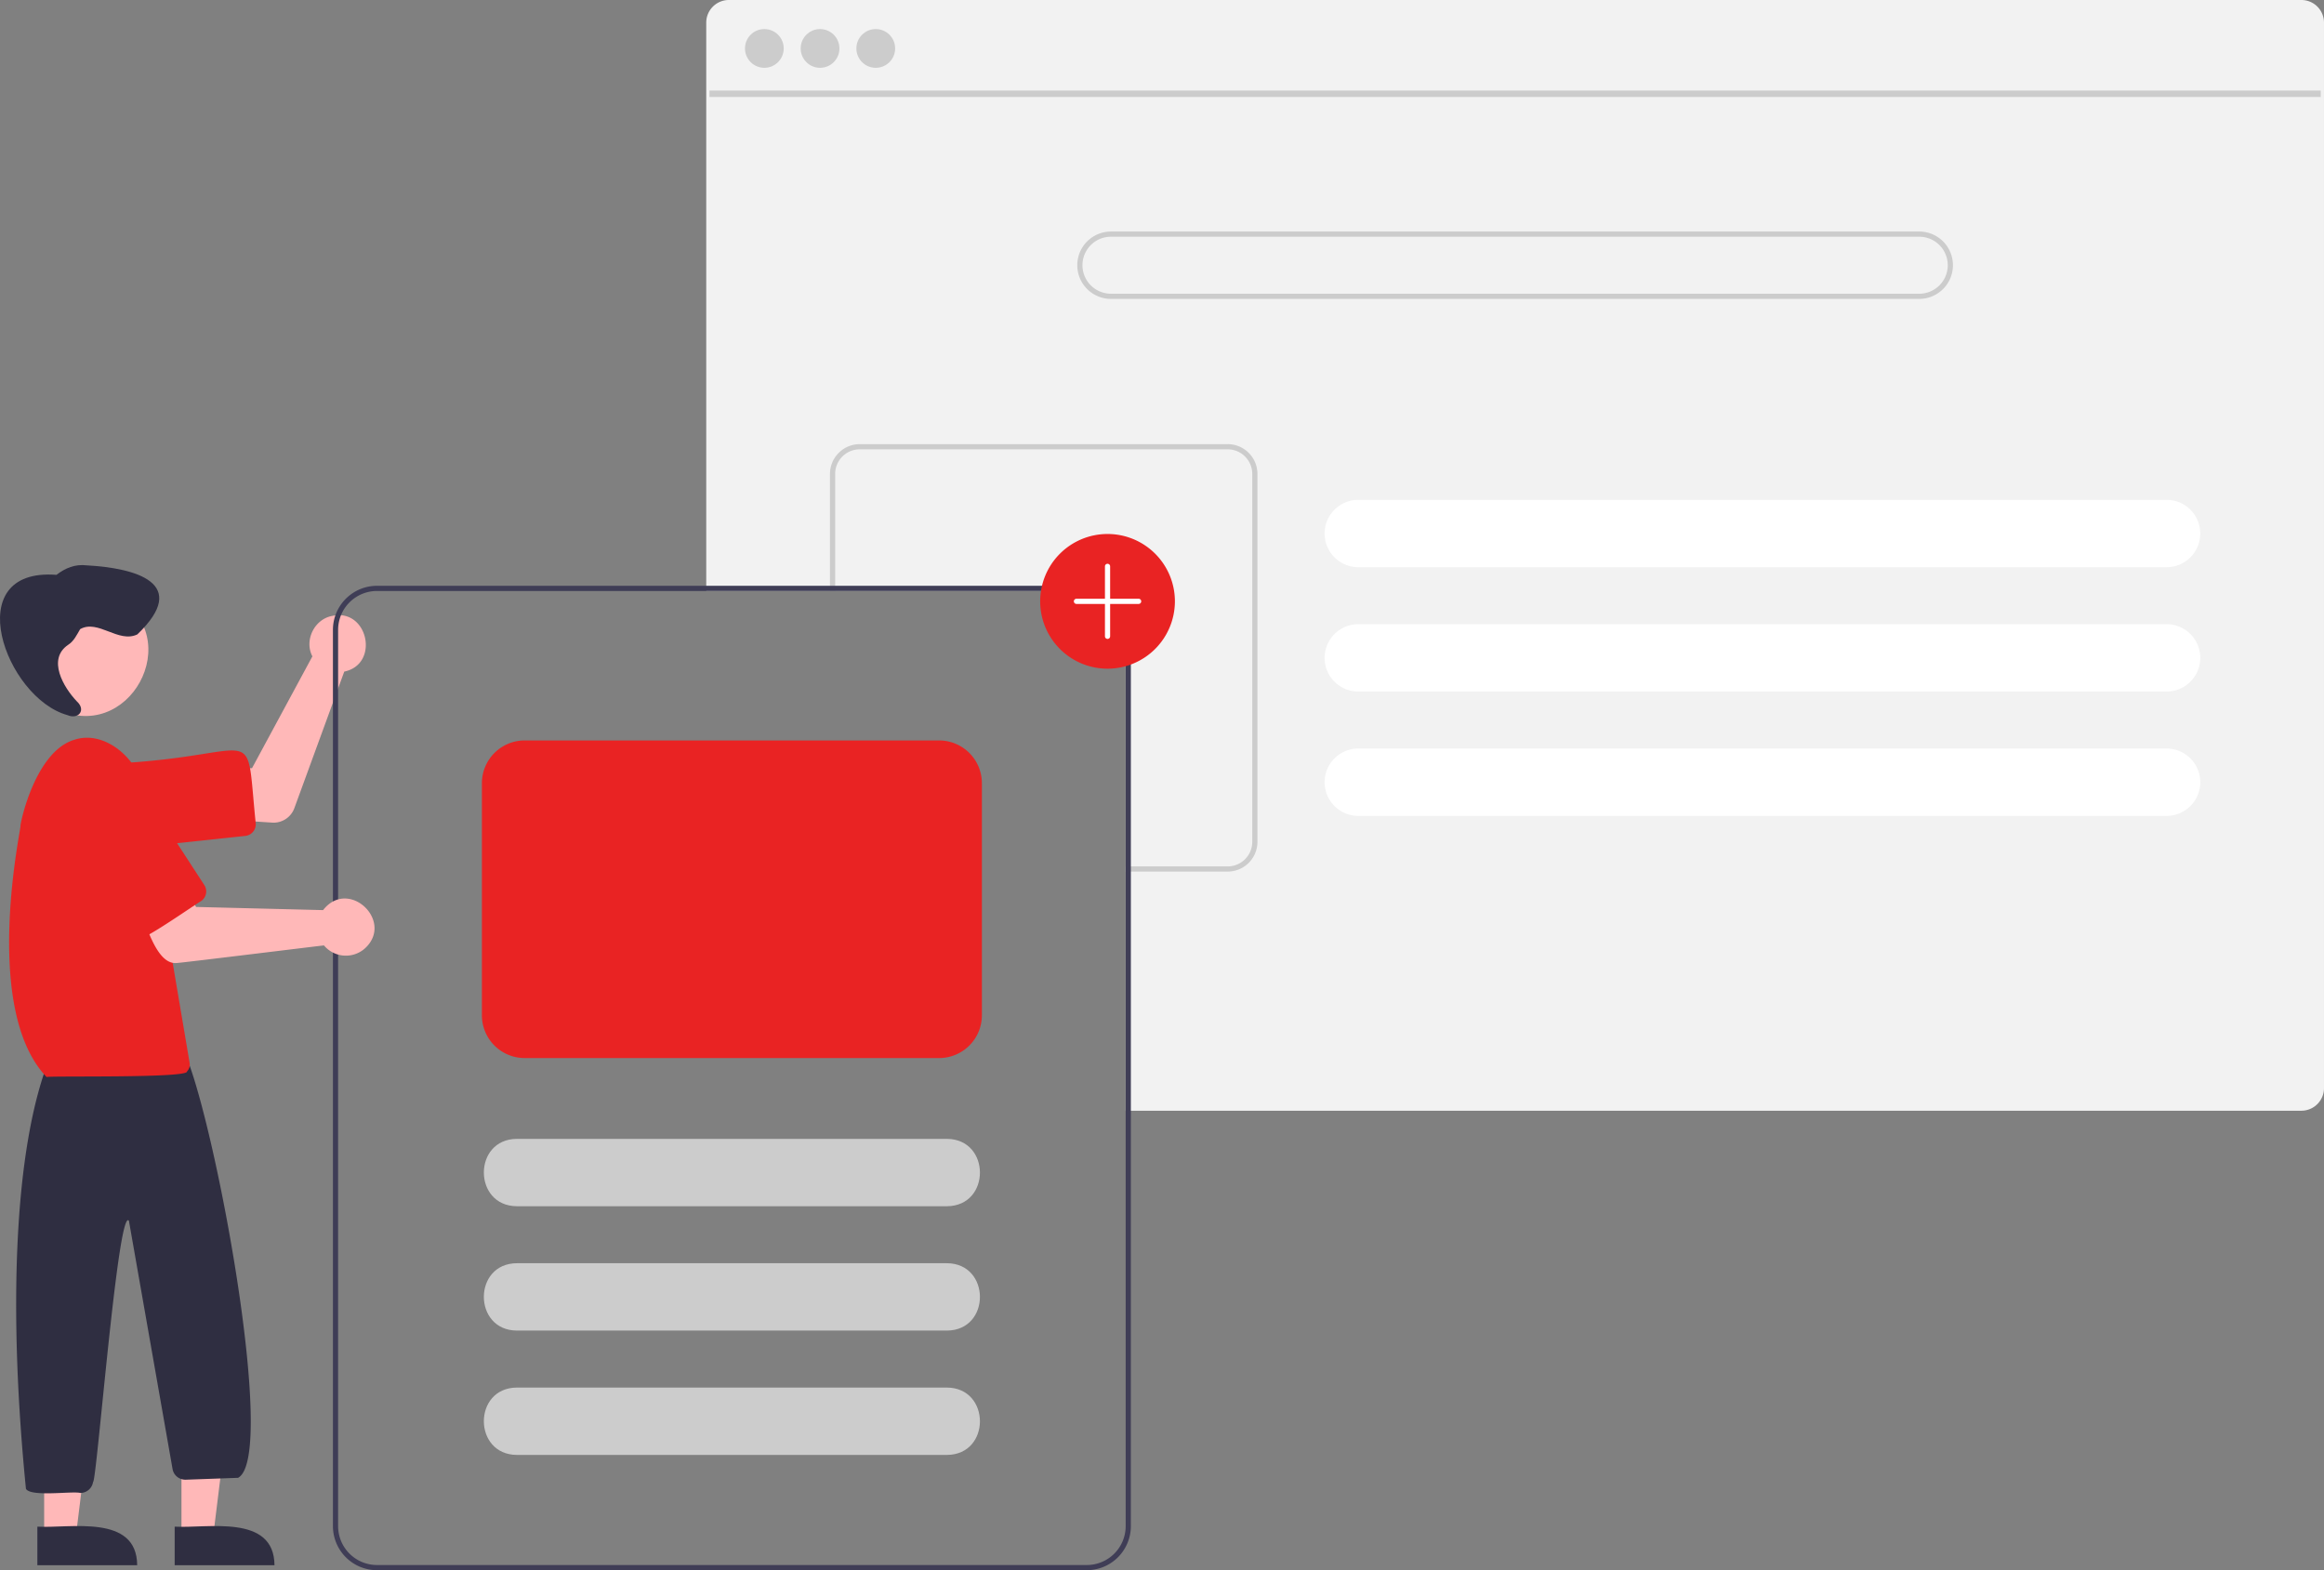 <svg data-name="Layer 1" height="606.13" id="e206c98e-a062-454f-98a1-36dd7d468c34"
    viewBox="0 0 897.059 606.13" width="897.059" xmlns="http://www.w3.org/2000/svg">
    <rect x="0" y="0" width="897.059" height="606.13" fill="#808080" stroke="none"/>
    <path
        d="M1039.799,146.935h-607a8.727,8.727,0,0,0-8.72,8.72v219.41h146.9a15.018,15.018,0,0,1,15,15v185.63h453.82a8.712,8.712,0,0,0,6.63-3.06,2.044,2.044,0,0,0,.19-.24,8.166,8.166,0,0,0,1.25-2.11,8.507,8.507,0,0,0,.66-3.31V155.655A8.73,8.73,0,0,0,1039.799,146.935Z"
        fill="#f2f2f2" transform="translate(-151.471 -146.935)" />
    <rect fill="#ccc" height="2.493" width="621.957" x="273.85" y="34.951" />
    <circle cx="295.039" cy="18.698" fill="#ccc" r="7.478" />
    <circle cx="316.539" cy="18.698" fill="#ccc" r="7.478" />
    <circle cx="338.04" cy="18.698" fill="#ccc" r="7.478" />
    <path
        d="M892.299,236.315h-312a13,13,0,0,0,0,26h312a13,13,0,0,0,0-26Zm0,24h-312a11,11,0,0,1,0-22h312a11,11,0,0,1,0,22Z"
        fill="#ccc" transform="translate(-151.471 -146.935)" />
    <path d="M987.77,339.885h-312a13,13,0,0,0,0,26h312a13,13,0,0,0,0-26Z" fill="#fff"
        transform="translate(-151.471 -146.935)" />
    <path d="M987.77,387.885h-312a13,13,0,0,0,0,26h312a13,13,0,0,0,0-26Z" fill="#fff"
        transform="translate(-151.471 -146.935)" />
    <path d="M987.77,435.885h-312a13,13,0,0,0,0,26h312a13,13,0,0,0,0-26Z" fill="#fff"
        transform="translate(-151.471 -146.935)" />
    <path
        d="M625.35,318.385h-142.02a11.504,11.504,0,0,0-11.49,11.49v45.19h2v-45.19a9.505,9.505,0,0,1,9.49-9.49h142.02a9.498,9.498,0,0,1,9.49,9.49v142.02a9.498,9.498,0,0,1-9.49,9.49H585.98v2h39.37a11.497,11.497,0,0,0,11.49-11.49V329.875A11.497,11.497,0,0,0,625.35,318.385Z"
        fill="#ccc" transform="translate(-151.471 -146.935)" />
    <path
        d="M257.094,464.503c-.502.02-21.91-1.464-22.457-1.482l1.923-19.197,12.193-.367,23.3-43.155c-3.232-6.162.745-14.338,7.6-15.599,13.814-3.14,18.559,18.593,4.703,21.485l-19.272,52.733A8.55,8.55,0,0,1,257.094,464.503Z"
        fill="#ffb8b8" transform="translate(-151.471 -146.935)" />
    <path
        d="M200.655,474.39c-20.372.05-22.16-30.738-1.743-32.907,53.988-3.262,47.156-16.822,51.256,23.175a4.505,4.505,0,0,1-3.995,4.954l-43.75,4.684A16.635,16.635,0,0,1,200.655,474.39Z"
        fill="#e92323" transform="translate(-151.471 -146.935)" />
    <path
        d="M196.006,377.05c28.065,15.97,5.025,58.106-23.563,43.102C144.379,404.182,167.419,362.046,196.006,377.05Z"
        fill="#ffb8b8" transform="translate(-151.471 -146.935)" />
    <polygon fill="#ffb8b8"
        points="70.049 592.823 82.308 592.822 88.141 545.534 70.047 545.535 70.049 592.823" />
    <path
        d="M218.893,751.142l38.531-.002c-.147-19.881-25.918-14.152-38.531-14.885Z"
        fill="#2f2e41" transform="translate(-151.471 -146.935)" />
    <polygon fill="#ffb8b8"
        points="17.049 592.823 29.308 592.822 35.141 545.534 17.047 545.535 17.049 592.823" />
    <path
        d="M165.893,751.142l38.531-.002c-.147-19.881-25.918-14.152-38.531-14.885Z"
        fill="#2f2e41" transform="translate(-151.471 -146.935)" />
    <path
        d="M182.452,723.243c-2.963-.813-19.064,1.646-20.964-1.582-6.636-66.511-5.161-131.603,9.57-167.37l50.648-3.101c11.326,20.675,37.36,157.875,21.656,166.216l-20.194.72a5.018,5.018,0,0,1-5.039-3.826l-16.895-96.117c-4.207-5.881-12.477,101.224-13.843,100.824A4.978,4.978,0,0,1,182.452,723.243Z"
        fill="#2f2e41" transform="translate(-151.471 -146.935)" />
    <path
        d="M169.45,562.698c-25.572-26.753-9.26-98.479-10.086-96.953.07-1.757,5.862-28.816,20.844-33.257,11.887-3.923,25.043,7.812,26.666,19.681l17.806,105.153a3.698,3.698,0,0,1-1.014,3.18C224.542,563.228,170.701,562.152,169.45,562.698Z"
        fill="#e92323" transform="translate(-151.471 -146.935)" />
    <path
        d="M177.749,395.868c2.246-1.42,3.353-3.854,4.66-6.073,6.885-3.924,14.801,5.569,22.083,2.026,20.593-19.769-.574-25.601-19.54-26.644-4.48-.552-8.292,1.037-11.679,3.662-37.886-2.893-19.716,47.483,4.194,54.136,4.222,1.849,7.388-1.893,3.666-5.295C175.981,412.281,169.6,401.411,177.749,395.868Z"
        fill="#2f2e41" transform="translate(-151.471 -146.935)" />
    <path
        d="M570.98,373.065h-274a17.024,17.024,0,0,0-17,17v346a17.024,17.024,0,0,0,17,17h274a17.024,17.024,0,0,0,17-17v-346A17.024,17.024,0,0,0,570.98,373.065Zm15,363a15.018,15.018,0,0,1-15,15h-274a15.018,15.018,0,0,1-15-15v-346a15.018,15.018,0,0,1,15-15h274a15.018,15.018,0,0,1,15,15Z"
        fill="#3f3d56" transform="translate(-151.471 -146.935)" />
    <path
        d="M219.777,518.663c-9.031,1.023-12.995-19.992-16.448-25.347l17.985-6.983,5.852,10.703,49.028,1.219a10.678,10.678,0,0,1,.952-1.12h0c9.723-10.181,25.557,5.073,15.871,15.232a11.036,11.036,0,0,1-16.497-.477C275.31,511.976,220.961,518.695,219.777,518.663Z"
        fill="#ffb8b8" transform="translate(-151.471 -146.935)" />
    <path
        d="M206.458,508.631c-3.007,2.897-26.091-37.773-27.777-38.923-11.664-18.13,15.796-36.03,27.661-17.998l23.997,36.879a4.505,4.505,0,0,1-1.317,6.226C227.928,495.327,207.23,509.733,206.458,508.631Z"
        fill="#e92323" transform="translate(-151.471 -146.935)" />
    <path
        d="M516.98,612.565h-166c-16.957-.082-17.027-25.912.001-26l165.999,0C533.925,586.644,534.017,612.476,516.98,612.565Z"
        fill="#ccc" transform="translate(-151.471 -146.935)" />
    <path
        d="M516.98,660.565h-166c-16.957-.082-17.027-25.912.001-26l165.999,0C533.925,634.644,534.017,660.476,516.98,660.565Z"
        fill="#ccc" transform="translate(-151.471 -146.935)" />
    <path
        d="M516.98,708.565h-166c-16.957-.082-17.027-25.912.001-26l165.999,0C533.925,682.644,534.017,708.476,516.98,708.565Z"
        fill="#ccc" transform="translate(-151.471 -146.935)" />
    <path d="M578.98,405.065a26,26,0,1,1,26-26A26.029,26.029,0,0,1,578.98,405.065Z"
        fill="#e92323" transform="translate(-151.471 -146.935)" />
    <path
        d="M590.98,378.065h-11v-12.5a1,1,0,0,0-2,0v12.5h-11a1,1,0,0,0,0,2h11v12.5a1,1,0,1,0,2,0v-12.5h11a1,1,0,0,0,0-2Z"
        fill="#fff" transform="translate(-151.471 -146.935)" />
    <path
        d="M513.98,555.365h-160a16.519,16.519,0,0,1-16.5-16.5V449.265a16.519,16.519,0,0,1,16.5-16.5h160a16.519,16.519,0,0,1,16.5,16.5v89.6A16.519,16.519,0,0,1,513.98,555.365Z"
        fill="#e92323" transform="translate(-151.471 -146.935)" />
</svg>